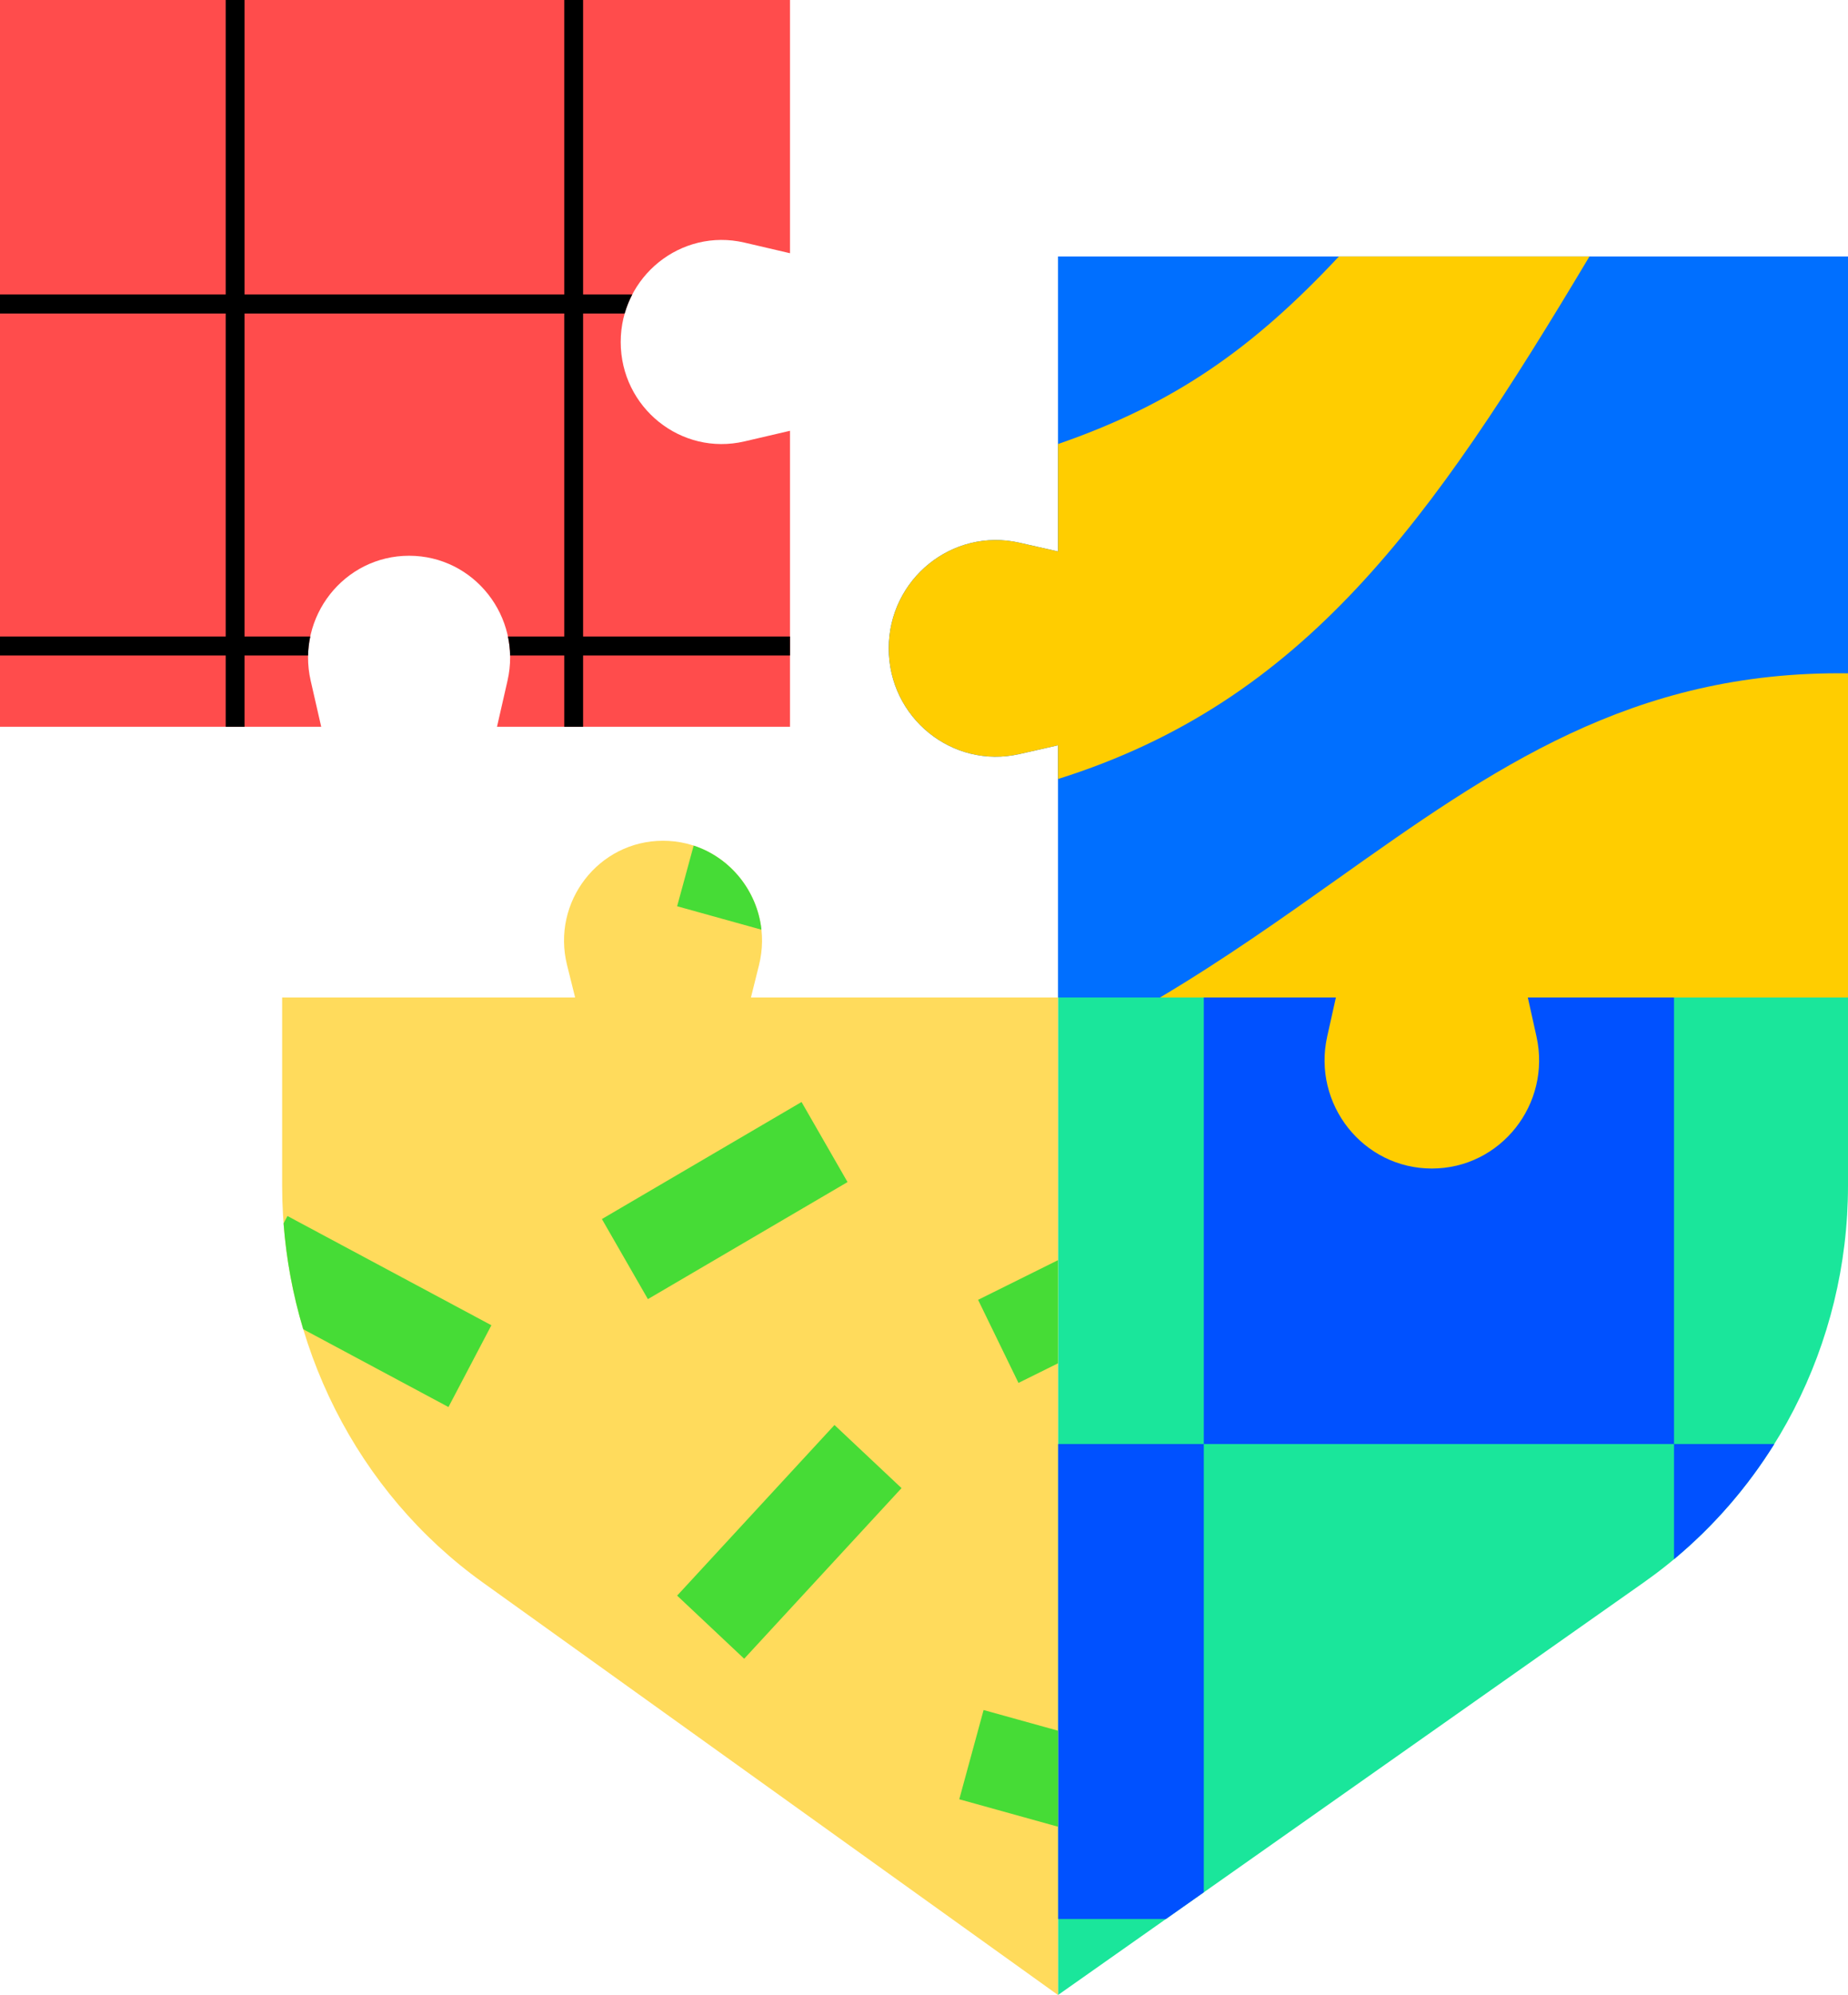 <svg width="101" height="109" viewBox="0 0 101 109" fill="none" xmlns="http://www.w3.org/2000/svg">
<path d="M57.824 54.5H101V64.774C101 73.431 96.826 81.537 89.832 86.462L57.824 109V54.5Z" fill="#1AE69B"/>
<path d="M91.491 54.5H65.791V78.895H57.824V104.848H63.721L65.791 103.39V78.895H91.491V85.19C93.658 83.387 95.502 81.257 96.973 78.895H91.491V54.5Z" fill="#0051FF"/>
<path d="M57.824 14.014H101V54.5H83.5L83.973 56.627C84.797 60.326 82.011 63.843 78.256 63.843C74.501 63.843 71.714 60.326 72.538 56.627L73.012 54.5H57.824V40.721L55.718 41.199C52.055 42.031 48.572 39.217 48.572 35.425C48.572 31.633 52.055 28.819 55.718 29.651L57.824 30.129V14.014Z" fill="#006FFF"/>
<path d="M57.824 24.26C64.213 22.055 68.513 18.999 73.174 14.014H86.869C78.199 28.532 71.276 38.338 57.824 42.562V40.721L55.718 41.199C52.055 42.031 48.572 39.217 48.572 35.425C48.572 31.633 52.055 28.819 55.718 29.651L57.824 30.129V24.26Z" fill="#FFCD00"/>
<path d="M101 36.788V54.5H83.5L83.973 56.627C84.797 60.326 82.011 63.843 78.256 63.843C74.501 63.843 71.714 60.326 72.538 56.627L73.012 54.5H63.398C66.908 52.413 70.067 50.172 73.116 48.011C81.564 42.02 89.159 36.635 101 36.788Z" fill="#FFCD00"/>
<path d="M0 0H43.176V13.835L40.685 13.254C37.226 12.448 33.924 15.101 33.924 18.686C33.924 22.27 37.226 24.923 40.685 24.117L43.176 23.537V39.707H27.163L27.737 37.192C28.536 33.699 25.909 30.364 22.359 30.364C18.809 30.364 16.182 33.699 16.98 37.192L17.555 39.707H0V0Z" fill="#FF4C4C"/>
<path d="M36.237 45.936C32.714 45.936 30.132 49.282 30.992 52.731L31.433 54.5H15.42V64.774C15.42 73.431 19.519 81.537 26.389 86.462L57.824 109V54.5H41.041L41.482 52.731C42.342 49.282 39.759 45.936 36.237 45.936Z" fill="#FFDB5C"/>
<path d="M13.364 0H12.336V16.09H0V17.129H12.336V34.776H0V35.814H12.336V39.707H13.364V35.814H16.837C16.845 35.461 16.885 35.114 16.957 34.776H13.364V17.129H30.84V34.776H27.761C27.832 35.114 27.873 35.461 27.88 35.814H30.84V39.707H31.868V35.814H43.176V34.776H31.868V17.129H34.14C34.245 16.765 34.384 16.418 34.555 16.09H31.868V0H30.84V16.09H13.364V0Z" fill="black"/>
<path d="M41.616 50.795C41.385 48.679 39.928 46.861 37.911 46.2L37.008 49.514L41.616 50.795Z" fill="#46DC36"/>
<path d="M57.824 68.85L53.456 71.018L55.664 75.557L57.824 74.486V68.85Z" fill="#46DC36"/>
<path d="M57.824 94.559L53.757 93.429L52.428 98.305L57.824 99.805V94.559Z" fill="#46DC36"/>
<path d="M16.573 72.625L24.51 76.875L26.856 72.407L15.71 66.438L15.498 66.842C15.648 68.822 16.012 70.76 16.573 72.625Z" fill="#46DC36"/>
<path d="M43.807 60.209L46.321 64.584L35.41 70.979L32.896 66.604L43.807 60.209Z" fill="#46DC36"/>
<path d="M45.607 77.857L49.272 81.305L40.672 90.627L37.008 87.179L45.607 77.857Z" fill="#46DC36"/>
</svg>
